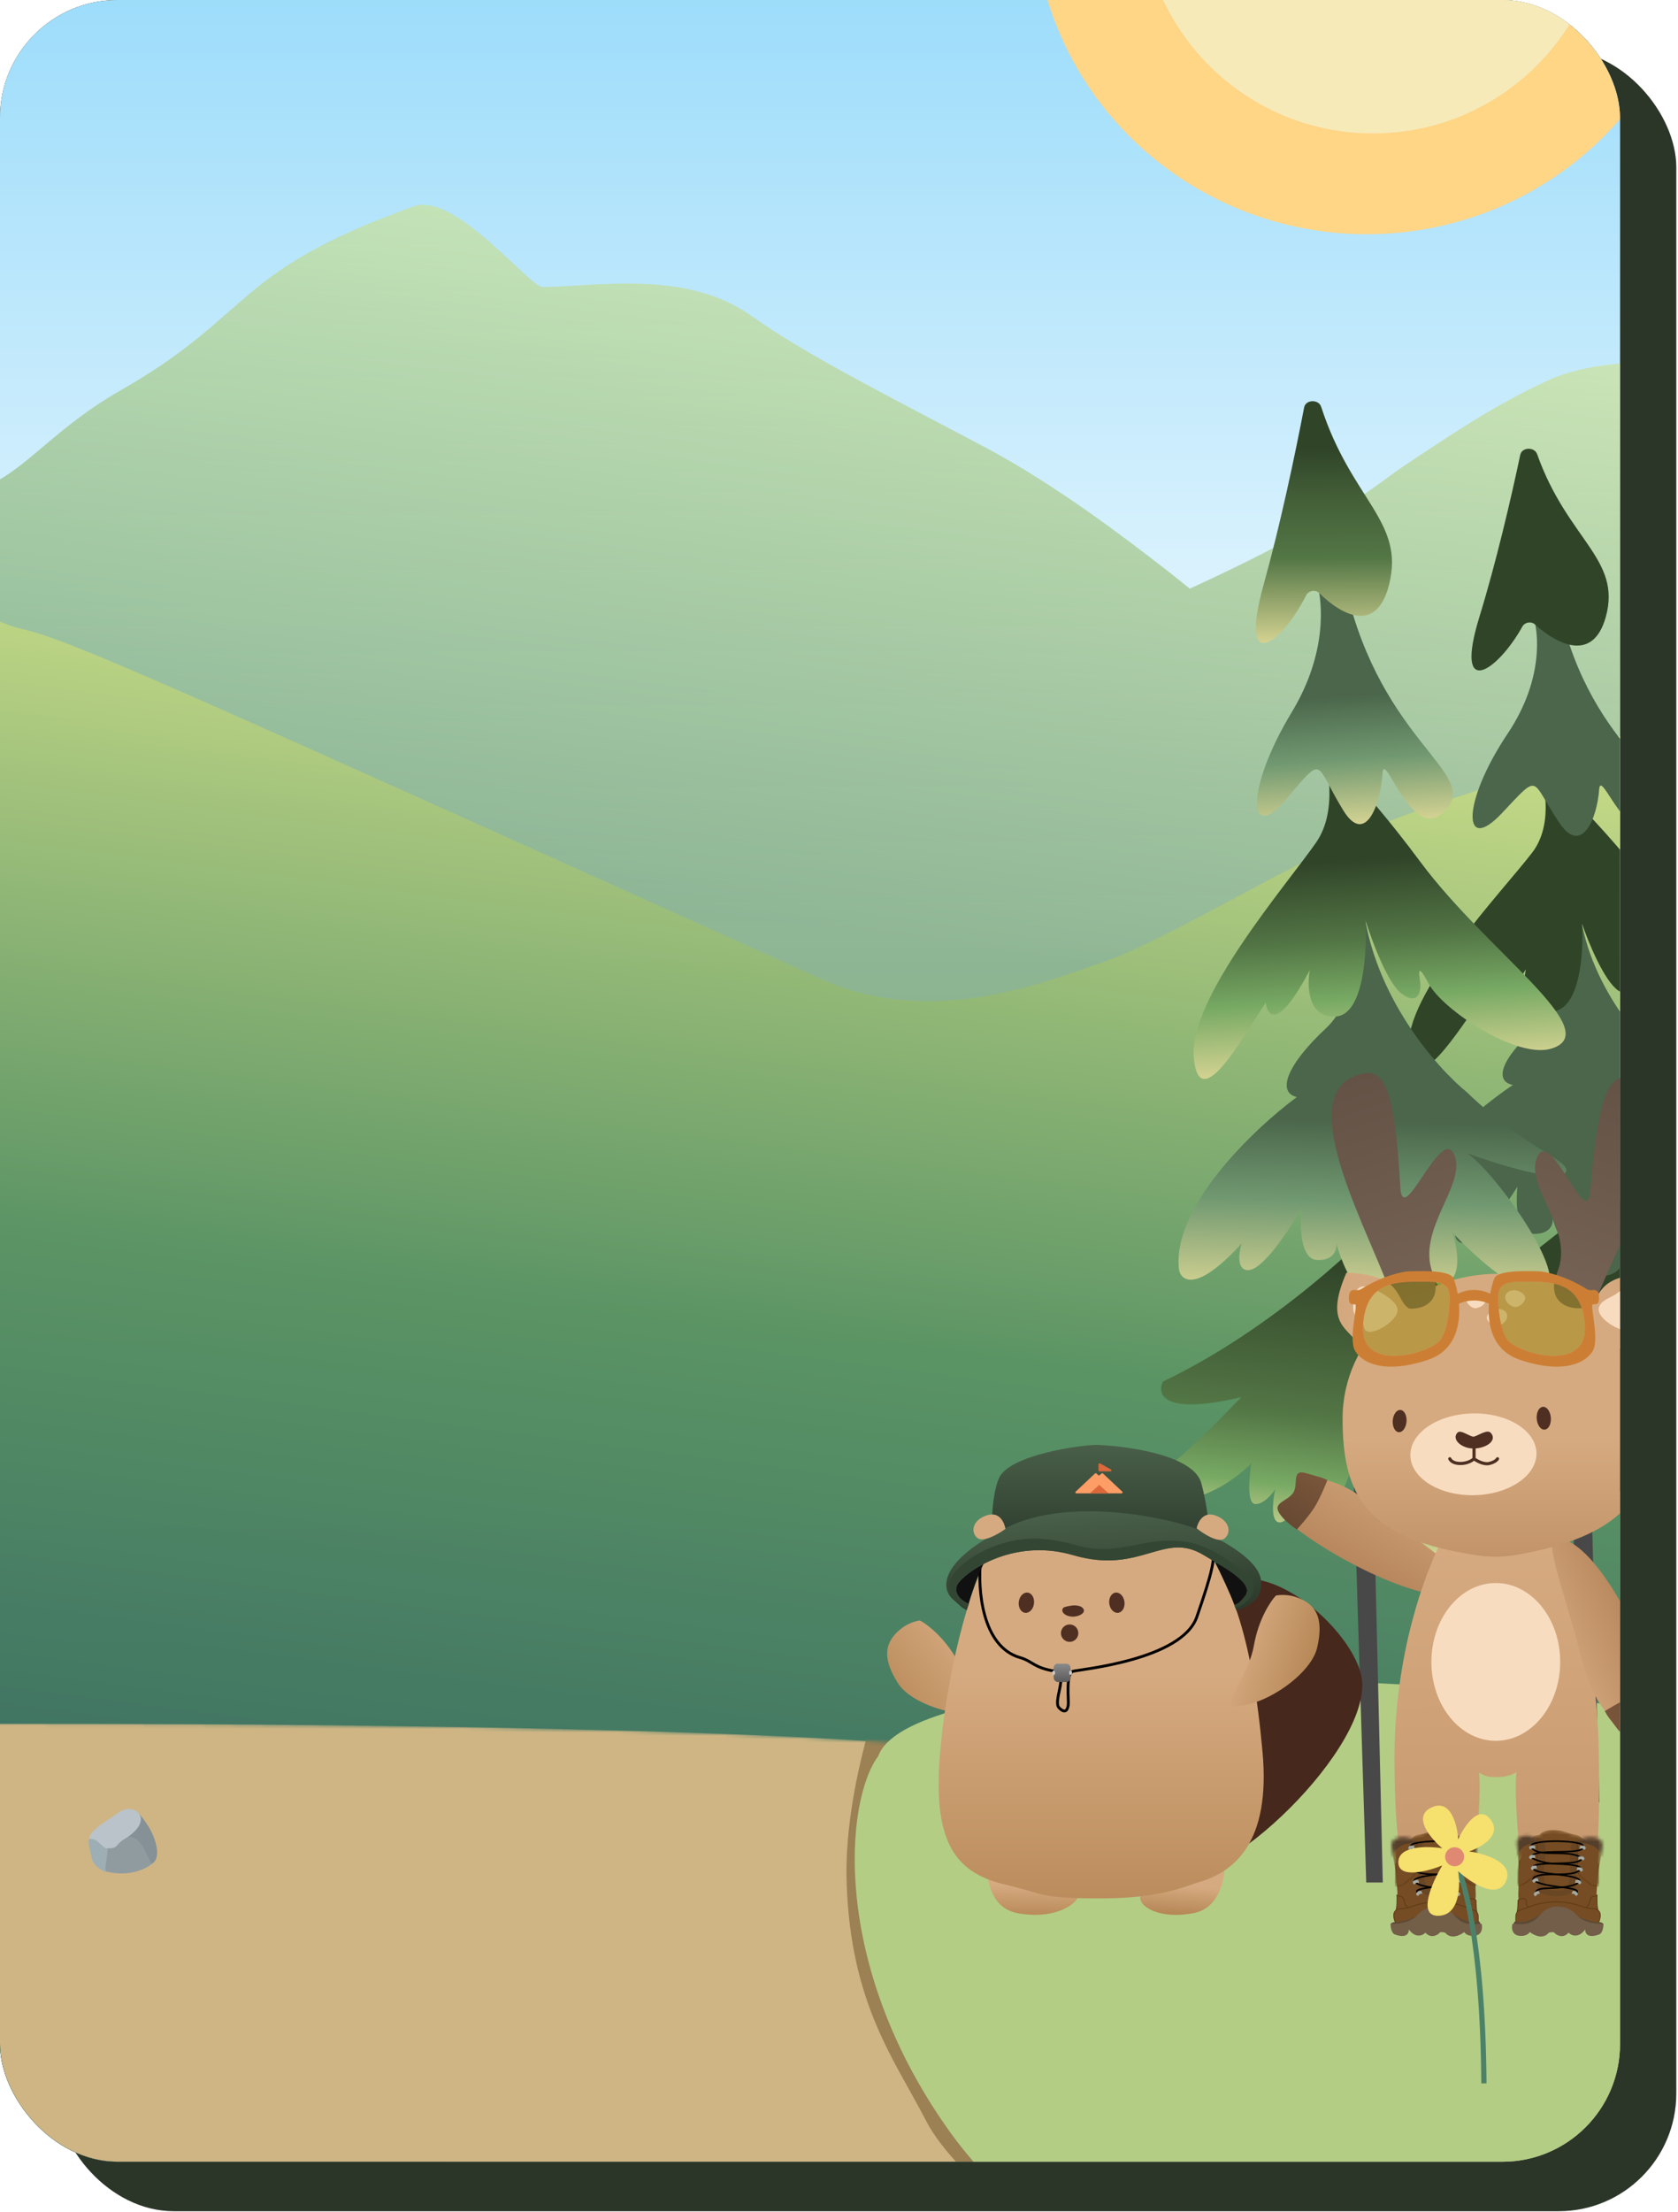 <svg width="492" height="648" viewBox="0 0 492 648" fill="none" xmlns="http://www.w3.org/2000/svg">
<rect opacity="0.9" x="16.5" y="14.5" width="475" height="633.333" rx="34.492" fill="#151F11"/>
<g clip-path="url(#clip0_4573_12641)">
<rect width="475" height="633.333" rx="34.49" fill="#263D47"/>
<rect width="475" height="633.333" rx="34.492" fill="#A6754F"/>
<rect x="-137" y="-28" width="2147" height="897" fill="url(#paint0_linear_4573_12641)"/>
<path opacity="0.58" d="M121.332 60.45C133.378 56.142 155.294 84.131 159.115 84.104C174.288 83.997 201.118 78.903 220.126 92.426C236.795 104.284 261.719 116.652 288.803 131.028C310.035 142.297 331.015 158.505 341.137 166.325L341.195 166.369C343.683 168.292 346.211 170.306 348.842 172.455C392.758 152.429 403.549 141.809 412.538 135.898C424.776 127.849 437.693 118.855 454.129 111.348C460.934 108.24 469.28 106.84 478.075 106.239C499.647 104.763 514.636 110.414 526.003 117.571C550.182 132.793 577.658 137.926 600.998 148.1C620.44 156.575 635.686 163.679 650.211 168.77C664.594 173.811 677.297 181.027 708.694 184.349C792.509 193.218 817.261 181.673 829.915 178.683C845.233 175.063 852.592 161.344 874.589 148.8C913.73 126.48 907.135 113.988 960.585 94.871C972.632 90.563 994.548 118.551 998.369 118.524C1013.54 118.417 1040.37 113.323 1059.38 126.846C1076.05 138.704 1100.97 151.072 1128.06 165.448C1149.29 176.717 1170.27 192.925 1180.39 200.745L1180.45 200.79C1191.99 209.705 1204.39 220.535 1223.91 238.161C1230.39 244.008 1235.94 248.084 1242.22 251.972C1266.14 266.781 1341.79 255.878 1390.24 256.784C1414.98 258.877 1435.07 260.08 1455.93 257.7C1460.38 256.506 1464.12 254.729 1471.76 256.489V531.222H-132.15V496.801H-971.404V265.168C-952.603 267.539 -922.303 274.721 -907.153 279.22C-893.024 283.415 -874.413 286.107 -856.728 287.615C-833.355 289.609 -808.894 280.756 -786.746 275.961C-770.081 272.353 -765.921 261.612 -739.499 241.005C-725.646 230.201 -707.968 222.714 -688.392 216.106C-683.636 214.5 -680.202 211.939 -651.434 200.94C-622.666 189.94 -568.988 170.383 -533.221 156.16C-452.379 124.012 -438.103 108.965 -426.716 101.477C-414.478 93.428 -401.561 84.435 -385.125 76.928C-378.32 73.82 -369.974 72.42 -361.179 71.819C-339.607 70.343 -324.618 75.994 -313.25 83.151C-289.072 98.372 -261.596 103.507 -238.256 113.68C-218.814 122.155 -203.568 129.259 -189.042 134.35C-174.66 139.391 -161.957 146.607 -130.56 149.929C-46.745 158.798 -21.993 147.253 -9.339 144.263C5.979 140.643 13.339 126.924 35.335 114.38C74.476 92.06 67.88 79.567 121.332 60.45Z" fill="url(#paint1_linear_4573_12641)"/>
<path opacity="0.95" d="M1367.17 513.106C1384.33 508.122 1418.63 500.163 1439.91 497.537L1193.08 671.279L-622.696 671.279L-622.696 366.9C-614.046 364.95 -609.806 366.92 -604.774 368.243C-581.156 370.879 -558.416 369.546 -530.409 367.229C-475.55 366.224 -389.911 378.303 -362.835 361.896C-355.726 357.589 -349.438 353.074 -342.107 346.596C-320.01 327.068 -305.965 315.069 -292.901 305.192C-281.467 296.547 -219.745 289.377 -233.589 266.036C-300.192 153.745 -271.976 140.042 -253.106 126.905C-231.586 111.923 -214.631 91.361 -197.454 91.479C-193.129 91.509 -154.9 86.706 -141.262 91.479C-80.75 112.659 -88.217 126.499 -43.907 151.228C-19.004 165.125 -10.672 180.325 6.67 184.335C20.994 187.648 49.015 200.438 241.167 286.977C273.75 301.651 308.19 287.064 324.472 281.479C340.917 275.839 380.767 251.865 402.778 242.476C429.201 231.205 460.306 225.517 487.678 208.652C500.547 200.723 517.516 194.463 541.938 196.098C551.894 196.764 561.343 198.315 569.046 201.758C587.653 210.075 639.24 217.97 653.095 226.887C665.985 235.184 691.818 247.019 760.748 298.739C795.502 324.816 1091.74 407.288 1124.31 419.474C1156.88 431.66 1114.13 441.401 1119.52 443.18C1141.68 450.502 1161.69 458.797 1177.37 470.767C1207.29 493.598 1212 505.498 1230.86 509.495C1255.94 514.807 1283.63 524.616 1310.09 522.407C1330.11 520.736 1351.18 517.754 1367.17 513.106Z" fill="url(#paint2_linear_4573_12641)"/>
<mask id="mask0_4573_12641" style="mask-type:alpha" maskUnits="userSpaceOnUse" x="-468" y="505" width="960" height="516">
<path d="M-317.735 513.647C-389.852 518.561 -449.207 526.413 -468 529.295V964.342L491.149 1020.67L477.467 536.913C444.913 531.56 399.386 529.295 292.525 513.647C233.471 505 44.364 505 -0.608 505H-0.692C-45.512 505 -190.823 505 -317.735 513.647Z" fill="#CFB584"/>
</mask>
<g mask="url(#mask0_4573_12641)">
<g filter="url(#filter0_n_4573_12641)">
<path d="M-317.735 513.647C-389.852 518.561 -449.207 526.413 -468 529.295V964.342L491.149 1020.67L477.467 536.913C444.913 531.56 399.386 529.295 292.525 513.647C233.471 505 44.364 505 -0.608 505H-0.692C-45.512 505 -190.823 505 -317.735 513.647Z" fill="#CFB584"/>
</g>
<path d="M248.244 551.638C247.3 523.331 259.331 490.778 264.757 478.039H292.592L399.217 556.12L465.975 744.836V779.041L491.452 818.907V1081.93L387.894 1064.24C478.949 1006.21 463.38 913.03 465.975 842.733C467.686 796.375 413.213 734.929 381.525 708.98C344.017 684.447 315.71 669.114 300.613 654.017C285.515 638.92 276.112 630.191 271.598 621.463C262.119 603.138 249.423 587.023 248.244 551.638Z" fill="#9B8154"/>
<path d="M-241.946 552.818C-262.894 543.571 -287.159 495.024 -296.674 471.906H-332.53L-341.258 1023.43L96.563 1098.44L47.025 1028.85C53.709 1035.46 116.001 1017.63 152.234 967.049C188.468 916.474 163.793 852.247 141.147 811.123C123.058 779.515 -22.328 656.683 -107.25 630.427C-217.885 596.223 -215.762 564.377 -241.946 552.818Z" fill="#9B8154"/>
</g>
<path d="M31.417 544.649C31.783 542.758 31.57 541.675 31.417 541.37C31.087 540.964 30.136 539.891 28.977 538.854C27.819 537.817 26.817 538.219 26.461 538.549C25.318 539.235 26.614 542.514 26.995 544.649C27.376 546.784 31.417 549.071 31.417 548.309C31.417 547.546 30.96 547.012 31.417 544.649Z" fill="#9DAEB4"/>
<path d="M31.494 541.904C31.494 539.159 34.797 537.939 36.373 538.168C37.669 536.872 41.634 539.159 43.388 540.455C44.791 541.492 44.837 544.598 44.684 546.021C39.042 550.139 32.79 548.69 31.494 548.385C30.197 548.08 31.494 545.335 31.494 541.904Z" fill="#909BA0"/>
<path d="M45.904 541.142C45.172 536.689 41.99 532.628 40.49 531.153C39.209 532.495 36.653 537.177 36.983 538.244C42.397 537.177 43.51 546.89 44.913 545.793C46.316 544.695 46.158 542.234 45.904 541.142Z" fill="#859197"/>
<path d="M40.643 531.23C39.179 529.4 36.627 530.01 35.534 530.543C35.636 530.499 34.802 531.091 30.655 533.822C26.507 536.553 25.969 538.279 26.325 538.844C28.384 538.234 30.045 541.523 31.341 541.523C34.989 541.523 33.247 540.76 36.754 538.625C40.262 536.491 42.473 533.517 40.643 531.23Z" fill="#BAC3C9"/>
<path d="M478.713 500.449C378.93 485.352 265.5 492 257.5 514.5C247.828 527.553 243.516 575.186 277.966 623.822C326.089 691.76 444.508 706.622 470.221 838.723C494.915 965.591 419.661 1059.99 393.791 1060.46L499 1082.87L478.713 500.449Z" fill="url(#paint3_linear_4573_12641)"/>
<path d="M451.564 165.867H459.448L468.962 528.017H464.069L451.564 165.867Z" fill="#484848"/>
<path d="M404.009 393.997C436.413 380.004 464.54 355.729 472.786 346.696C482.301 371.086 502.418 387.099 521.719 399.663C541.02 412.228 521.719 407.547 517.913 406.069C514.868 404.886 511.207 402.784 509.758 401.881C517.913 407.547 533.408 425.285 526.34 431.69C520.686 436.815 508.942 427.913 503.777 422.821C508.398 436.864 499.699 431.69 496.981 431.69C494.806 431.69 489.007 424.3 486.379 420.604C490.946 441.89 487.557 445.076 485.291 444.008C475.94 444.008 465.628 422.493 461.64 411.735C459.919 417.401 455.497 428.931 451.582 429.72C447.667 430.508 447.051 423.971 447.233 420.604C445.511 424.3 441.361 431.69 438.533 431.69C435.706 431.69 436.449 425.778 437.174 422.821C436.177 424.217 433.586 426.96 431.193 426.763C428.801 426.566 429.472 419.454 430.106 415.923C418.145 426.27 407.271 426.517 402.921 425.285C399.442 424.3 401.471 420.276 402.921 418.387C408.141 415.825 421.226 403.852 427.116 398.185C404.063 403.113 402.106 397.446 404.009 393.997Z" fill="#304428"/>
<path d="M452.27 299.395C461.622 291.511 463.688 271.145 463.144 266.382C465.971 290.624 484.801 309.988 493.863 316.64C511.533 332.161 526.213 335.363 522.679 338.32C519.852 340.685 502.29 335.692 493.863 332.9C502.018 337.827 524.582 366.158 516.698 369.607C510.391 372.367 495.947 360.41 489.513 354.087C490.873 357.7 492.504 365.419 488.154 367.39C483.805 369.361 478.368 362.627 476.193 359.014C477.371 363.859 477.77 373.599 469.94 373.796C462.111 373.993 456.892 362.709 455.261 357.043C455.442 358.603 454.554 361.675 449.552 361.478C444.55 361.28 444.387 352.198 444.93 347.681C441.396 353.348 433.513 364.188 429.163 364.188C425.684 364.188 426.445 359.425 427.26 357.043C414.212 370.051 409.499 367.226 408.774 364.188C406.382 347.435 430.975 326.33 443.571 317.872C437.59 316.64 440.581 309.249 452.27 299.395Z" fill="#4B664B"/>
<path d="M449.577 220.12C449.686 220.358 449.797 220.608 449.909 220.871C453.121 227.637 461.142 231.922 480.166 255.09C499.882 279.102 534.919 300.229 518.91 304.883C508.575 307.887 486.554 294.46 482.512 287.54C478.47 280.621 479.964 286.21 480.071 287.685C480.177 289.16 479.683 293.634 474.534 290.236C470.415 287.518 465.697 276.03 463.853 270.625C464.367 278.989 463.334 295.839 455.087 296.329C446.841 296.819 446.514 288.279 447.381 283.948C438.074 299.907 434.84 296.379 434.387 292.62C428.174 300.89 414.819 323.409 413.121 307.462C411.423 291.515 440.556 261.146 449.268 249.765C455.966 241.016 452.663 227.328 449.909 220.871C449.792 220.624 449.681 220.374 449.577 220.12Z" fill="#304428"/>
<path d="M442.057 214.93C452.938 198.658 450.856 184.912 449.734 181.176C448.982 167.535 449.594 148.536 458.06 181.673C468.641 223.095 497.539 231.076 487.616 241.06C477.692 251.044 469.381 224.42 468.881 231.31C468.257 239.906 463.715 250.642 457.292 241.195C448.577 228.373 451.916 225.982 440.364 238.243C428.812 250.504 428.455 235.27 442.057 214.93Z" fill="#4B664B"/>
<path d="M433.769 180.734C438.702 164.69 443.06 145.963 445.747 133.262C446.232 130.967 449.918 130.864 450.702 133.074C459.604 158.143 475.528 163.766 470.832 180.734C467.102 194.215 456.571 188.798 450.1 182.975C448.961 181.951 447.102 182.25 446.358 183.588C439.183 196.502 426.129 205.581 433.769 180.734Z" fill="#304428"/>
<path d="M388.18 154.942H396.003L405.446 551.522H400.59L388.18 154.942Z" fill="#484848"/>
<path d="M340.986 404.76C373.144 389.437 401.057 362.854 409.241 352.962C418.683 379.671 438.647 397.206 457.802 410.965C476.956 424.724 457.802 419.598 454.025 417.98C451.003 416.685 447.37 414.382 445.931 413.393C454.025 419.598 469.402 439.023 462.388 446.037C456.776 451.648 445.122 441.9 439.996 436.325C444.582 451.702 435.949 446.037 433.251 446.037C431.093 446.037 425.338 437.943 422.73 433.897C427.262 457.206 423.899 460.695 421.651 459.526C412.37 459.526 402.137 435.965 398.18 424.185C396.471 430.39 392.083 443.015 388.198 443.879C384.313 444.742 383.702 437.584 383.881 433.897C382.173 437.943 378.054 446.037 375.248 446.037C372.443 446.037 373.18 439.562 373.899 436.325C372.91 437.854 370.338 440.857 367.964 440.641C365.59 440.425 366.256 432.638 366.885 428.771C355.015 440.102 344.223 440.371 339.907 439.023C336.454 437.943 338.468 433.537 339.907 431.469C345.087 428.663 358.072 415.552 363.917 409.347C341.04 414.742 339.097 408.537 340.986 404.76Z" fill="url(#paint4_linear_4573_12641)"/>
<path d="M388.881 301.164C398.161 292.531 400.212 270.229 399.672 265.013C402.478 291.56 421.165 312.765 430.157 320.049C447.693 337.045 462.262 340.552 458.754 343.79C455.949 346.379 438.521 340.912 430.157 337.854C438.251 343.25 460.643 374.275 452.819 378.052C446.56 381.073 432.226 367.98 425.841 361.056C427.19 365.012 428.809 373.466 424.492 375.624C420.176 377.782 414.78 370.408 412.622 366.451C413.791 371.757 414.186 382.422 406.417 382.638C398.647 382.854 393.467 370.498 391.848 364.293C392.028 366.002 391.147 369.365 386.183 369.149C381.219 368.933 381.057 358.987 381.597 354.041C378.09 360.246 370.266 372.117 365.949 372.117C362.496 372.117 363.252 366.901 364.061 364.293C351.111 378.537 346.435 375.444 345.716 372.117C343.342 353.771 367.748 330.66 380.248 321.398C374.313 320.049 377.28 311.955 388.881 301.164Z" fill="url(#paint5_linear_4573_12641)"/>
<path d="M386.208 214.353C386.316 214.613 386.426 214.888 386.537 215.175C389.725 222.585 397.685 227.277 416.564 252.648C436.131 278.942 470.902 302.078 455.014 307.174C444.758 310.464 422.904 295.76 418.893 288.183C414.882 280.605 416.364 286.726 416.47 288.341C416.576 289.957 416.086 294.855 410.975 291.135C406.887 288.158 402.206 275.578 400.376 269.66C400.886 278.819 399.86 297.27 391.676 297.807C383.493 298.343 383.168 288.992 384.029 284.249C374.792 301.725 371.583 297.862 371.133 293.746C364.968 302.801 351.714 327.462 350.029 309.999C348.344 292.536 377.256 259.279 385.902 246.817C392.549 237.236 389.27 222.247 386.537 215.175C386.421 214.905 386.311 214.631 386.208 214.353Z" fill="url(#paint6_linear_4573_12641)"/>
<path d="M378.745 208.67C389.544 190.851 387.477 175.798 386.364 171.707C385.617 156.768 386.226 135.963 394.626 172.251C405.127 217.61 433.805 226.351 423.958 237.284C414.11 248.217 405.862 219.062 405.366 226.607C404.746 236.02 400.238 247.777 393.865 237.431C385.216 223.39 388.53 220.772 377.065 234.199C365.601 247.625 365.246 230.943 378.745 208.67Z" fill="url(#paint7_linear_4573_12641)"/>
<path d="M370.52 171.223C375.401 153.707 379.715 133.271 382.382 119.365C382.832 117.017 386.64 116.916 387.376 119.19C396.219 146.508 411.952 152.677 407.302 171.223C403.623 185.891 393.284 180.128 386.851 173.8C385.703 172.67 383.706 172.978 382.979 174.416C375.851 188.521 362.951 198.388 370.52 171.223Z" fill="url(#paint8_linear_4573_12641)"/>
<path d="M383.589 450.376C395.428 458.727 423.454 473.099 431.943 465.161C429.662 460.715 416.819 452.451 405.681 443.39C394.646 434.412 391.014 434.48 387.396 433.101C384.214 431.664 384.531 435.127 382.726 437.596C377.681 444.498 369.444 440.399 383.589 450.376Z" fill="url(#paint9_linear_4573_12641)"/>
<path d="M374.69 442.478C375.724 445.204 380.243 448.104 380.243 448.104C380.243 448.104 383.65 444.402 385.367 441.681C387.221 438.744 389.207 433.623 389.207 433.623C386.591 432.453 387.97 433.129 383.136 431.652C378.302 430.176 380.997 435.024 379.025 437.566C377.424 439.63 373.854 440.27 374.69 442.478Z" fill="url(#paint10_linear_4573_12641)"/>
<path d="M408.858 516.844C408.604 483.702 418.452 460.114 422.131 452.483L455.778 451.961C461.427 465.684 468.316 480.168 468.829 515.913C469.232 543.975 467.936 560.997 458.123 560.108C455.604 559.879 450.017 559.999 448.761 559.019C446.239 557.054 443.638 525.202 444.66 519.172C444.66 519.172 442.903 520.586 439.127 520.645C435.351 520.704 435.119 520.014 433.624 519.343C434.538 525.01 432.583 556.872 426.683 560.108C424.849 561.113 423.673 560.108 421.706 560.108C415.923 560.108 409.175 558.273 408.858 516.844Z" fill="url(#paint11_linear_4573_12641)"/>
<path d="M485.027 491.215C480.498 477.453 466.56 449.209 455.013 450.523C454.194 455.453 459.582 469.743 463.124 483.658C466.633 497.444 469.59 499.553 471.674 502.817C473.372 505.868 475.182 502.898 478.102 501.991C486.267 499.456 490.438 507.657 485.027 491.215Z" fill="url(#paint12_linear_4573_12641)"/>
<path d="M487.464 502.865C488.261 500.06 486.363 495.038 486.363 495.038C486.363 495.038 481.42 495.977 478.419 497.137C475.179 498.388 470.531 501.314 470.531 501.314C471.933 503.814 471.229 502.448 474.228 506.517C477.228 510.585 477.956 505.086 481.056 504.222C483.572 503.521 486.819 505.136 487.464 502.865Z" fill="url(#paint13_linear_4573_12641)"/>
<ellipse cx="438.574" cy="486.903" rx="18.882" ry="23.114" fill="#F8DCBF"/>
<path d="M485.178 415.622C485.178 437.814 475.619 450.257 444.434 455.566C440.825 456.18 437.108 456.229 433.484 455.713C400.269 450.982 393.655 437.885 393.655 415.622C393.655 392.183 414.143 373.182 439.416 373.182C464.69 373.182 485.178 392.183 485.178 415.622Z" fill="url(#paint14_linear_4573_12641)"/>
<path d="M435.691 380.595C435.627 381.722 434.851 382.778 433.036 383.226C431.402 383.629 429.732 381.502 429.796 380.375C429.86 379.247 431.653 378.299 433.13 378.389C434.608 378.48 435.755 379.467 435.691 380.595Z" fill="#F8DCBF"/>
<path d="M441.347 379.872C441.283 381 441.935 382.143 443.687 382.81C445.264 383.409 447.162 381.501 447.226 380.373C447.29 379.245 445.616 378.085 444.138 377.994C442.66 377.904 441.411 378.745 441.347 379.872Z" fill="#F8DCBF"/>
<path d="M441.903 385.373C441.967 386.501 441.316 387.644 439.563 388.311C437.986 388.91 436.021 387.235 435.958 386.107C435.894 384.98 437.634 383.586 439.112 383.495C440.59 383.405 441.84 384.246 441.903 385.373Z" fill="#F8DCBF"/>
<path d="M479.556 316.291C499.109 323.161 474.778 362.01 467.504 382.141C462.539 384.969 452.48 382.901 456.629 372.694C461.815 359.936 446.703 347.501 450.756 338.872C454.809 330.243 465.302 361.11 466.291 348.923C468.809 317.925 472.358 313.762 479.556 316.291Z" fill="url(#paint15_linear_4573_12641)"/>
<path d="M398.14 314.919C378.425 321.263 402.184 361.798 408.959 382.117C413.853 385.077 423.959 383.278 420.064 372.964C415.194 360.072 430.212 346.996 426.373 338.262C422.535 329.527 411.283 360.103 410.595 347.894C408.844 316.839 405.399 312.583 398.14 314.919Z" fill="url(#paint16_linear_4573_12641)"/>
<path d="M394.791 372.855C387.949 388.525 395.913 388.991 398.074 393.969C400.911 400.508 417.855 385.768 413.361 383.459C408.867 381.149 412.104 373.593 394.791 372.855Z" fill="url(#paint17_linear_4573_12641)"/>
<path d="M397.758 378.4C398.113 376.921 400.098 375.891 404.318 378.4C404.837 378.708 409.398 381.082 409.753 383.485C410.198 386.49 403.978 390.42 401.534 390.189C399.09 389.957 400.868 388.339 398.202 386.259C395.536 384.179 397.313 380.249 397.758 378.4Z" fill="#F8DCBF"/>
<path d="M484.276 373.218C490.496 389.167 482.52 389.293 480.166 394.175C477.073 400.587 460.723 385.138 465.304 383.022C469.885 380.906 466.949 373.218 484.276 373.218Z" fill="url(#paint18_linear_4573_12641)"/>
<path d="M480.66 377.864C480.314 376.375 477.066 376.416 473.849 379.107C472.748 380.028 469.106 380.896 468.761 383.315C468.329 386.34 474.613 389.961 476.989 389.728C479.364 389.496 477.636 387.867 480.228 385.774C482.819 383.68 481.091 379.725 480.66 377.864Z" fill="#F8DCBF"/>
<ellipse cx="18.487" cy="11.977" rx="18.487" ry="11.977" transform="matrix(1 -0.019 0.018 1 413.314 414.453)" fill="#F8DCBF"/>
<path d="M410.621 413.267C411.086 413.307 411.513 413.652 411.814 414.24C412.112 414.825 412.269 415.624 412.2 416.496C412.13 417.367 411.849 418.129 411.462 418.655C411.072 419.183 410.596 419.449 410.131 419.409C409.666 419.369 409.24 419.025 408.939 418.437C408.64 417.852 408.483 417.053 408.553 416.181C408.622 415.31 408.904 414.549 409.291 414.023C409.681 413.494 410.156 413.227 410.621 413.267Z" fill="#4F2F22" stroke="#4F2F22" stroke-width="0.39"/>
<path d="M452.393 412.349C451.914 412.39 451.475 412.745 451.166 413.35C450.859 413.951 450.698 414.771 450.77 415.666C450.841 416.561 451.129 417.342 451.527 417.883C451.927 418.426 452.416 418.701 452.896 418.66C453.375 418.618 453.815 418.263 454.123 417.659C454.431 417.057 454.591 416.237 454.52 415.342C454.448 414.448 454.16 413.666 453.762 413.126C453.362 412.582 452.872 412.307 452.393 412.349Z" fill="#4F2F22" stroke="#4F2F22" stroke-width="0.39"/>
<path d="M432.053 423.915C428.756 423.915 426.088 421.432 427.753 419.986C428.517 419.565 430.995 421.419 432.053 421.373C433.058 421.329 435.705 419.455 436.639 419.986C438.638 421.835 435.35 423.915 432.053 423.915Z" fill="#4F2F22" stroke="#4F2F22" stroke-width="0.925" stroke-linecap="round"/>
<path d="M432.196 423.684V427.382M432.196 427.382C433.01 427.999 435.039 429.139 436.639 428.769C438.238 428.399 438.934 427.691 439.082 427.382M432.196 427.382C431.678 427.845 430.33 428.769 428.197 428.769C426.065 428.769 425.31 427.845 425.087 427.382" stroke="#4F2F22" stroke-width="0.925" stroke-linecap="round"/>
<path opacity="0.44" d="M445.476 375.544C439.111 375.544 439.341 378.427 439.341 380.692C439.341 383.3 439.855 389.299 441.913 392.429C444.486 396.342 465.464 402.52 464.672 388.517C463.881 374.514 453.788 375.544 445.476 375.544Z" fill="#948301"/>
<path opacity="0.44" d="M418.868 375.544C425.232 375.544 425.003 378.427 425.003 380.692C425.003 383.3 424.488 389.299 422.43 392.429C419.857 396.342 398.88 402.52 399.671 388.517C400.463 374.514 410.556 375.544 418.868 375.544Z" fill="#948301"/>
<path d="M438.153 374.514C439.262 371.879 449.038 372.455 451.017 372.456C452.914 372.456 459.174 373.818 465.266 377.702C465.76 378.016 466.38 378.025 466.96 377.951C467.792 377.844 468.716 378.137 468.829 379.663C469.026 382.339 468.037 382.133 467.047 382.133C466.058 382.133 469.026 392.223 467.047 395.724C465.068 399.225 458.537 402.725 445.673 398.401C437.439 395.632 436.101 387.97 436.565 381.95C433.003 380.338 429.567 381.125 427.778 381.957C428.241 387.977 426.901 395.634 418.669 398.401C405.806 402.725 399.275 399.225 397.296 395.724C395.318 392.223 398.285 382.135 397.296 382.133C396.307 382.133 395.317 382.339 395.515 379.663C395.628 378.137 396.552 377.844 397.383 377.951C397.964 378.025 398.583 378.016 399.077 377.702C405.169 373.818 411.43 372.456 413.327 372.456C415.306 372.455 425.081 371.879 426.19 374.514C426.538 375.341 427.046 376.985 427.412 379.051C429.116 378.136 432.979 377.065 436.932 379.036C437.297 376.976 437.806 375.339 438.153 374.514ZM418.868 375.543C410.556 375.543 400.463 374.515 399.671 388.517C398.88 402.519 419.857 396.342 422.43 392.429C424.488 389.299 425.002 383.3 425.002 380.692C425.002 378.427 425.232 375.543 418.868 375.543ZM464.672 388.517C463.881 374.515 453.788 375.543 445.476 375.543C439.112 375.543 439.34 378.427 439.34 380.692C439.34 383.3 439.855 389.299 441.914 392.429C444.486 396.342 465.464 402.519 464.672 388.517Z" fill="#CC7F34"/>
<mask id="mask1_4573_12641" style="mask-type:alpha" maskUnits="userSpaceOnUse" x="410" y="536" width="21" height="23">
<path d="M416.103 537.505C414.986 537.617 414.216 538.218 413.971 538.505C412.241 538.993 411.676 540.787 411.609 541.624C412.764 545.961 412.05 547.08 412.155 548.38C412.26 549.679 411.536 550.669 410.696 552.718C410.024 554.357 411.102 556.912 411.127 558.044C421.618 558.459 426.078 558.072 428.556 557.212L430.309 554.024C429.27 553.604 429.318 549.224 429.259 548.497C429.186 547.587 429.207 542.87 429.185 540.122C429.169 537.923 427.435 537.547 426.571 537.633C425.227 535.935 422.623 536.065 420.828 536.245C419.032 536.425 417.499 537.365 416.103 537.505Z" fill="#BF5C5C"/>
</mask>
<g mask="url(#mask1_4573_12641)">
<path d="M416.103 537.505C414.986 537.617 414.216 538.218 413.971 538.505C412.241 538.993 411.676 540.787 411.609 541.624C412.764 545.961 412.05 547.08 412.155 548.38C412.26 549.679 411.536 550.669 410.696 552.718C410.024 554.357 411.102 556.912 411.127 558.044C421.618 558.459 426.078 558.072 428.556 557.212L430.309 554.024C429.27 553.604 429.318 549.224 429.259 548.497C429.186 547.587 429.207 542.87 429.185 540.122C429.169 537.923 427.435 537.547 426.571 537.633C425.227 535.935 422.623 536.065 420.828 536.245C419.032 536.425 417.499 537.365 416.103 537.505Z" fill="#754C23"/>
<path d="M415.584 539.229C414.139 539.108 413.815 539.493 413.834 539.701L413.003 557.831L421.436 559.426L429.714 556.797L428.198 539.977L427.169 538.499C424.28 538.76 424.467 540.316 425.07 547.013C425.673 553.71 423.659 553.734 421.436 553.935C419.214 554.135 417.352 553.36 417.485 547.382C417.619 541.404 417.39 539.38 415.584 539.229Z" fill="#694624"/>
</g>
<path d="M415.794 552.394C415.642 548.922 415.33 545.047 415.357 542.146C414.805 541.869 409.046 544.715 409.116 546.307C409.204 548.296 409.81 553.411 409.81 557.17C409.81 560.879 410.176 561.678 410.224 562.764C410.272 563.849 426.42 562.777 428.037 562.706C429.653 562.635 433.704 563.29 432.924 561.331C432.144 559.372 432.74 556.175 432.693 555.09C432.655 554.222 432.419 547.46 432.481 545.344C431.382 543.157 427.695 539.355 427.377 540.528C426.978 541.995 427.575 550.605 427.001 553.348C426.428 556.091 415.985 556.734 415.794 552.394Z" fill="#754C23"/>
<path d="M430.561 556.536C431.004 555.931 432.22 556.398 432.773 556.707C432.812 558.756 432.945 559.81 433.007 560.082L429.393 558.843C430.93 558.163 430.008 557.292 430.561 556.536Z" fill="#754C23" stroke="#5C3915" stroke-width="0.231"/>
<path d="M409.116 560.175C409.671 559.256 409.656 556.402 409.578 555.089C409.656 555.254 409.948 555.582 410.503 555.582C411.196 555.582 411.659 556.074 411.89 557.714C412.445 558.764 413.123 559.081 413.277 559.19L409.116 560.175Z" fill="#754C23" stroke="#5C3915" stroke-width="0.231"/>
<path d="M409.355 559.64C408.064 560.458 408.817 562.79 409.355 563.642H433.386C433.616 559.38 433.326 560.151 429.407 558.617C425.489 557.082 419.957 556.571 414.886 558.276C409.815 559.981 410.968 558.617 409.355 559.64Z" fill="#754C23" stroke="#5C3915" stroke-width="0.231"/>
<mask id="mask2_4573_12641" style="mask-type:alpha" maskUnits="userSpaceOnUse" x="427" y="537" width="7" height="16">
<path d="M427.21 547.434L427.157 539.571C427.521 538.727 428.915 537.23 431.58 537.995C434.911 538.952 431.586 542.653 432.731 548.213L432.759 552.376C432.616 552.506 431.902 552.539 430.193 551.624C429.077 550.457 427.222 549.283 427.21 547.434Z" fill="#D9D9D9"/>
</mask>
<g mask="url(#mask2_4573_12641)">
<path d="M427.21 547.434L427.157 539.571C427.521 538.727 428.915 537.23 431.58 537.995C434.911 538.952 431.586 542.653 432.731 548.213L432.759 552.376C432.616 552.506 431.933 552.599 430.27 551.427L430.259 551.419C428.895 550.458 427.222 549.278 427.21 547.434Z" fill="#754C23" stroke="#5C3915" stroke-width="0.462"/>
<path d="M433.273 544.285C432.077 540.272 428.709 539.889 427.175 540.198L425.891 539.338L428.211 536.211L434.181 537.758L433.273 544.285Z" fill="#553F2B"/>
</g>
<mask id="mask3_4573_12641" style="mask-type:alpha" maskUnits="userSpaceOnUse" x="408" y="538" width="8" height="15">
<path d="M415.401 547.691V540.073C414.995 539.226 412.935 537.685 410.007 538.423C406.346 539.347 408.726 542.15 409.239 547.691V547.889V552.539C409.613 552.594 411.026 552.572 411.634 552.044C412.854 550.89 415.401 549.538 415.401 547.691Z" fill="#D9D9D9"/>
</mask>
<g mask="url(#mask3_4573_12641)">
<path d="M415.401 547.691V540.073C414.995 539.226 412.935 537.685 410.007 538.423C406.346 539.347 408.726 542.15 409.239 547.691V547.889V552.539C409.613 552.594 411.026 552.572 411.634 552.044C412.854 550.89 415.401 549.538 415.401 547.691Z" fill="#754C23" stroke="#5C3915" stroke-width="0.462"/>
<path d="M407.976 544.425C409.148 540.357 413.103 539.802 414.934 540.033L416.399 539.108L413.469 536.104L406.511 537.953L407.976 544.425Z" fill="#553F2B"/>
</g>
<path d="M428.763 541.453C425.99 544.369 418.22 541.598 413.894 544.369" stroke="black" stroke-width="0.462"/>
<path d="M427.587 550.703C428.065 551.069 427.318 552.01 420.505 552.85C418.202 553.1 414.11 553.589 415.819 554.628" stroke="black" stroke-width="0.462"/>
<path d="M415.126 551.623C416.744 552.779 420.471 553.02 422.141 553.135C424.229 553.279 427.54 553.011 427.608 554.628" stroke="black" stroke-width="0.462"/>
<path d="M428.071 547.462C428.386 547.771 427.692 548.496 421.743 549.131C415.795 549.765 414.497 550.525 414.675 551.16" stroke="black" stroke-width="0.462"/>
<path d="M414.664 547.925C416.513 549.543 421.593 548.987 424.934 549.218C428.275 549.448 428.533 550.455 428.244 550.93" stroke="black" stroke-width="0.462"/>
<path d="M413.739 541.457C415.126 543.533 428.301 541.457 428.763 543.995" stroke="black" stroke-width="0.462"/>
<path d="M413.739 540.991C412.583 539.142 429.226 538.679 428.994 540.991" stroke="black" stroke-width="0.462"/>
<path d="M414.201 544.689C415.357 546.769 426.199 545.191 428.301 546.769" stroke="black" stroke-width="0.462"/>
<path d="M414.432 547.231C415.106 546.74 415.768 546.269 421.367 546.076C425.621 545.929 428.394 544.628 428.763 544.227" stroke="black" stroke-width="0.462"/>
<path d="M428.59 551.181C428.53 550.259 427.448 550.253 426.915 550.365L426.745 551.303C427.274 550.898 427.909 551.381 428.159 551.673L428.59 551.181Z" fill="#A4A9A3"/>
<path d="M428.126 555.244C428.317 554.34 427.278 554.041 426.734 554.005L426.317 554.861C426.936 554.614 427.415 555.251 427.578 555.601L428.126 555.244Z" fill="#A4A9A3"/>
<path d="M414.225 551.645C414.272 550.721 415.353 550.699 415.887 550.803L416.071 551.738C415.536 551.341 414.909 551.834 414.663 552.13L414.225 551.645Z" fill="#A4A9A3"/>
<path d="M415.248 555.113C415.129 554.196 416.188 553.98 416.733 553.987L417.082 554.874C416.484 554.579 415.956 555.176 415.767 555.512L415.248 555.113Z" fill="#A4A9A3"/>
<path d="M408.735 563.142C410.745 563.303 414.065 562.069 415.588 561.331C413.075 564.148 408.278 564.35 407.821 563.947C407.455 563.625 408.278 563.209 408.735 563.142Z" fill="#5C4A36"/>
<path d="M433.617 562.876C430.844 563.679 427.531 561.872 426.221 560.869C428.07 564.723 432.23 564.348 434.08 563.679C434.08 563.358 433.771 563.01 433.617 562.876Z" fill="#5C4A36"/>
<path d="M415.623 561.011C413.581 563.399 409.356 563.747 407.731 563.622C407.709 564.555 407.957 566.496 409.124 566.794C412.466 567.988 413.147 566.297 413.07 565.302C415.113 567.988 417.171 567.043 417.945 566.234C419.802 568.287 421.891 566.608 422.123 566.234C422.309 565.936 423.284 566.11 423.748 566.234C425.419 568.324 428.159 566.981 429.319 566.048C429.876 566.943 431.099 567.167 431.641 567.167C434.612 567.316 434.736 564.866 434.426 563.622C432.337 563.622 429.087 564.555 426.302 561.011C423.516 557.466 418.177 558.025 415.623 561.011Z" fill="#735E48"/>
<path d="M412.891 541.462C413.045 540.551 414.122 540.654 414.641 540.82L414.715 541.77C414.229 541.313 413.55 541.73 413.27 541.995L412.891 541.462Z" fill="#A4A9A3"/>
<path d="M429.547 541.315C429.314 540.42 428.251 540.617 427.749 540.828L427.758 541.781C428.202 541.283 428.915 541.638 429.217 541.878L429.547 541.315Z" fill="#A4A9A3"/>
<path d="M429.557 544.242C429.446 543.324 428.366 543.378 427.84 543.519L427.722 544.465C428.228 544.031 428.888 544.479 429.154 544.757L429.557 544.242Z" fill="#A4A9A3"/>
<path d="M429.023 547.485C428.994 546.56 427.914 546.517 427.377 546.611L427.175 547.543C427.718 547.156 428.335 547.66 428.576 547.961L429.023 547.485Z" fill="#A4A9A3"/>
<path d="M413.269 544.532C413.474 543.63 414.543 543.793 415.051 543.988L415.073 544.94C414.613 544.457 413.911 544.835 413.618 545.085L413.269 544.532Z" fill="#A4A9A3"/>
<path d="M413.754 547.947C413.785 547.023 414.866 546.982 415.402 547.077L415.603 548.009C415.061 547.621 414.442 548.124 414.201 548.424L413.754 547.947Z" fill="#A4A9A3"/>
<mask id="mask4_4573_12641" style="mask-type:alpha" maskUnits="userSpaceOnUse" x="447" y="536" width="21" height="23">
<path d="M461.764 537.505C462.881 537.617 463.651 538.218 463.896 538.505C465.626 538.993 466.191 540.787 466.258 541.624C465.103 545.961 465.817 547.08 465.712 548.38C465.606 549.679 466.331 550.669 467.171 552.718C467.843 554.357 466.765 556.912 466.74 558.044C456.249 558.459 451.789 558.072 449.311 557.212L447.557 554.024C448.597 553.604 448.549 549.224 448.608 548.497C448.681 547.587 448.66 542.87 448.682 540.122C448.698 537.923 450.432 537.547 451.296 537.633C452.64 535.935 455.244 536.065 457.039 536.245C458.835 536.425 460.368 537.365 461.764 537.505Z" fill="#BF5C5C"/>
</mask>
<g mask="url(#mask4_4573_12641)">
<path d="M461.764 537.505C462.881 537.617 463.651 538.218 463.896 538.505C465.626 538.993 466.191 540.787 466.258 541.624C465.103 545.961 465.817 547.08 465.712 548.38C465.606 549.679 466.331 550.669 467.171 552.718C467.843 554.357 466.765 556.912 466.74 558.044C456.249 558.459 451.789 558.072 449.311 557.212L447.557 554.024C448.597 553.604 448.549 549.224 448.608 548.497C448.681 547.587 448.66 542.87 448.682 540.122C448.698 537.923 450.432 537.547 451.296 537.633C452.64 535.935 455.244 536.065 457.039 536.245C458.835 536.425 460.368 537.365 461.764 537.505Z" fill="#754C23"/>
<path d="M462.283 539.229C463.728 539.108 464.052 539.493 464.033 539.701L464.864 557.831L456.43 559.426L448.153 556.797L449.668 539.977L450.698 538.499C453.587 538.76 453.4 540.316 452.797 547.013C452.194 553.71 454.208 553.734 456.43 553.935C458.653 554.135 460.515 553.36 460.382 547.382C460.248 541.404 460.477 539.38 462.283 539.229Z" fill="#694624"/>
</g>
<path d="M462.072 552.394C462.225 548.922 462.536 545.047 462.51 542.146C463.062 541.869 468.82 544.715 468.75 546.307C468.663 548.296 468.057 553.411 468.057 557.17C468.057 560.879 467.69 561.678 467.643 562.764C467.595 563.849 451.446 562.777 449.83 562.706C448.214 562.635 444.163 563.29 444.943 561.331C445.723 559.372 445.126 556.175 445.174 555.09C445.212 554.222 445.447 547.46 445.386 545.344C446.485 543.157 450.172 539.355 450.49 540.528C450.888 541.995 450.292 550.605 450.865 553.348C451.439 556.091 461.882 556.734 462.072 552.394Z" fill="#754C23"/>
<path d="M447.306 556.536C446.863 555.931 445.646 556.398 445.093 556.707C445.054 558.756 444.922 559.81 444.86 560.082L448.474 558.843C446.937 558.163 447.859 557.292 447.306 556.536Z" fill="#754C23" stroke="#5C3915" stroke-width="0.231"/>
<path d="M468.75 560.175C468.196 559.256 468.211 556.402 468.288 555.089C468.211 555.254 467.918 555.582 467.364 555.582C466.67 555.582 466.208 556.074 465.977 557.714C465.422 558.764 464.744 559.081 464.59 559.19L468.75 560.175Z" fill="#754C23" stroke="#5C3915" stroke-width="0.231"/>
<path d="M468.512 559.64C469.803 560.458 469.05 562.79 468.512 563.642H444.481C444.25 559.38 444.541 560.151 448.459 558.617C452.378 557.082 457.909 556.571 462.98 558.276C468.051 559.981 466.899 558.617 468.512 559.64Z" fill="#754C23" stroke="#5C3915" stroke-width="0.231"/>
<mask id="mask5_4573_12641" style="mask-type:alpha" maskUnits="userSpaceOnUse" x="444" y="537" width="7" height="16">
<path d="M450.657 547.434L450.709 539.571C450.345 538.727 448.951 537.23 446.287 537.995C442.955 538.952 446.281 542.653 445.135 548.213L445.108 552.376C445.251 552.506 445.965 552.539 447.673 551.624C448.789 550.457 450.644 549.283 450.657 547.434Z" fill="#D9D9D9"/>
</mask>
<g mask="url(#mask5_4573_12641)">
<path d="M450.657 547.434L450.709 539.571C450.345 538.727 448.951 537.23 446.287 537.995C442.955 538.952 446.281 542.653 445.135 548.213L445.108 552.376C445.251 552.506 445.934 552.599 447.596 551.427L447.608 551.419C448.971 550.458 450.644 549.278 450.657 547.434Z" fill="#754C23" stroke="#5C3915" stroke-width="0.462"/>
<path d="M444.593 544.285C445.79 540.272 449.158 539.889 450.692 540.198L451.976 539.338L449.656 536.211L443.686 537.758L444.593 544.285Z" fill="#553F2B"/>
</g>
<mask id="mask6_4573_12641" style="mask-type:alpha" maskUnits="userSpaceOnUse" x="462" y="538" width="8" height="15">
<path d="M462.465 547.691V540.073C462.872 539.226 464.931 537.685 467.86 538.423C471.521 539.347 469.141 542.15 468.627 547.691V547.889V552.539C468.254 552.594 466.841 552.572 466.233 552.044C465.012 550.89 462.465 549.538 462.465 547.691Z" fill="#D9D9D9"/>
</mask>
<g mask="url(#mask6_4573_12641)">
<path d="M462.465 547.691V540.073C462.872 539.226 464.931 537.685 467.86 538.423C471.521 539.347 469.141 542.15 468.627 547.691V547.889V552.539C468.254 552.594 466.841 552.572 466.233 552.044C465.012 550.89 462.465 549.538 462.465 547.691Z" fill="#754C23" stroke="#5C3915" stroke-width="0.462"/>
<path d="M469.891 544.425C468.719 540.357 464.764 539.802 462.933 540.033L461.468 539.108L464.398 536.104L471.356 537.953L469.891 544.425Z" fill="#553F2B"/>
</g>
<path d="M449.103 541.453C451.877 544.369 459.647 541.598 463.973 544.369" stroke="black" stroke-width="0.462"/>
<path d="M450.279 550.703C449.801 551.069 450.548 552.01 457.361 552.85C459.664 553.1 463.756 553.589 462.047 554.628" stroke="black" stroke-width="0.462"/>
<path d="M462.74 551.623C461.122 552.779 457.396 553.02 455.725 553.135C453.637 553.279 450.326 553.011 450.259 554.628" stroke="black" stroke-width="0.462"/>
<path d="M449.795 547.462C449.48 547.771 450.175 548.496 456.123 549.131C462.072 549.765 463.369 550.525 463.191 551.16" stroke="black" stroke-width="0.462"/>
<path d="M463.203 547.925C461.354 549.543 456.274 548.987 452.933 549.218C449.592 549.448 449.334 550.455 449.622 550.93" stroke="black" stroke-width="0.462"/>
<path d="M464.127 541.457C462.74 543.533 449.565 541.457 449.103 543.995" stroke="black" stroke-width="0.462"/>
<path d="M464.127 540.991C465.283 539.141 448.641 538.679 448.872 540.991" stroke="black" stroke-width="0.462"/>
<path d="M463.665 544.689C462.509 546.769 451.667 545.191 449.565 546.769" stroke="black" stroke-width="0.462"/>
<path d="M463.434 547.231C462.76 546.74 462.098 546.269 456.499 546.076C452.245 545.929 449.472 544.628 449.103 544.227" stroke="black" stroke-width="0.462"/>
<path d="M449.276 551.181C449.337 550.259 450.418 550.253 450.951 550.365L451.121 551.303C450.592 550.898 449.958 551.381 449.707 551.673L449.276 551.181Z" fill="#A4A9A3"/>
<path d="M449.741 555.244C449.549 554.34 450.589 554.041 451.132 554.005L451.55 554.861C450.931 554.614 450.451 555.251 450.289 555.601L449.741 555.244Z" fill="#A4A9A3"/>
<path d="M463.642 551.645C463.595 550.721 462.514 550.699 461.979 550.803L461.795 551.738C462.33 551.341 462.957 551.834 463.203 552.13L463.642 551.645Z" fill="#A4A9A3"/>
<path d="M462.618 555.113C462.738 554.196 461.678 553.98 461.133 553.987L460.784 554.874C461.382 554.579 461.911 555.176 462.1 555.512L462.618 555.113Z" fill="#A4A9A3"/>
<path d="M469.132 563.142C467.122 563.303 463.801 562.069 462.278 561.331C464.792 564.148 469.589 564.35 470.046 563.947C470.412 563.625 469.589 563.209 469.132 563.142Z" fill="#5C4A36"/>
<path d="M444.249 562.876C447.023 563.679 450.336 561.872 451.646 560.869C449.797 564.723 445.636 564.348 443.787 563.679C443.787 563.358 444.095 563.01 444.249 562.876Z" fill="#5C4A36"/>
<path d="M462.243 561.011C464.286 563.399 468.511 563.747 470.136 563.622C470.158 564.555 469.91 566.496 468.743 566.794C465.4 567.988 464.719 566.297 464.797 565.302C462.754 567.988 460.696 567.043 459.922 566.234C458.065 568.287 455.976 566.608 455.744 566.234C455.558 565.936 454.583 566.11 454.119 566.234C452.447 568.324 449.708 566.981 448.547 566.048C447.99 566.943 446.768 567.167 446.226 567.167C443.255 567.316 443.131 564.866 443.44 563.622C445.53 563.622 448.78 564.555 451.565 561.011C454.351 557.466 459.69 558.025 462.243 561.011Z" fill="#735E4A"/>
<path d="M464.975 541.462C464.821 540.551 463.745 540.654 463.226 540.82L463.152 541.77C463.637 541.313 464.317 541.73 464.596 541.995L464.975 541.462Z" fill="#A4A9A3"/>
<path d="M448.319 541.315C448.552 540.42 449.615 540.617 450.118 540.828L450.108 541.781C449.665 541.283 448.951 541.638 448.65 541.878L448.319 541.315Z" fill="#A4A9A3"/>
<path d="M448.309 544.242C448.42 543.324 449.5 543.378 450.026 543.519L450.144 544.465C449.638 544.031 448.979 544.479 448.712 544.757L448.309 544.242Z" fill="#A4A9A3"/>
<path d="M448.843 547.485C448.872 546.561 449.953 546.517 450.489 546.611L450.691 547.543C450.148 547.156 449.531 547.66 449.291 547.961L448.843 547.485Z" fill="#A4A9A3"/>
<path d="M464.597 544.532C464.393 543.63 463.324 543.793 462.815 543.988L462.794 544.94C463.253 544.457 463.955 544.835 464.249 545.085L464.597 544.532Z" fill="#A4A9A3"/>
<path d="M464.112 547.947C464.081 547.023 463 546.982 462.464 547.077L462.264 548.009C462.806 547.621 463.424 548.124 463.665 548.424L464.112 547.947Z" fill="#A4A9A3"/>
<path d="M350.262 560.43C358.077 558.806 359.315 549.037 359.051 545.897C351.015 546.928 334.979 552.742 334.371 555.425C333.612 558.778 340.492 562.46 350.262 560.43Z" fill="url(#paint19_linear_4573_12641)"/>
<path d="M298.693 560.58C290.623 559.203 289.566 551.223 289.36 547.334C297.671 546.951 315.471 550.013 316.493 553.164C317.77 557.104 310.22 562.548 298.693 560.58Z" fill="url(#paint20_linear_4573_12641)"/>
<path d="M344.079 548.343C357.335 554.937 403.592 511.148 399.117 490.867C395.698 475.37 365.209 450.053 353.108 469.634C337.981 494.11 327.508 540.101 344.079 548.343Z" fill="#46281C"/>
<path d="M263.353 493.236C267.968 500.402 285.678 504.729 292.929 500.7C292.424 497.982 284.514 493.239 280.657 486.403C276.8 479.568 271.744 475.792 269.698 474.758C268.538 474.869 266.166 475.671 264.453 476.979C259.665 480.636 258.212 485.255 263.353 493.236Z" fill="url(#paint21_linear_4573_12641)"/>
<path d="M275.599 513.974C277.903 486.474 285.89 460.063 291.612 452.295C291.612 452.295 301.589 440.63 315.53 439.364C340.889 437.061 348.103 447.165 348.103 447.165C360.903 460.539 367.105 479.413 370.187 513.348C372.606 539.989 361.722 548.408 351.689 551.379C347.735 552.55 340.657 556.064 323.959 556.175C304.607 556.303 306.535 554.9 295.181 552.26C281.125 548.991 273.317 541.204 275.599 513.974Z" fill="url(#paint22_linear_4573_12641)"/>
<path d="M386.184 482.792C384.216 491.084 368.993 501.05 360.84 499.659C360.416 496.928 366.284 489.827 367.648 482.098C369.013 474.369 372.517 469.127 374.099 467.472C375.227 467.191 377.724 467.16 379.768 467.824C385.481 469.682 388.376 473.555 386.184 482.792Z" fill="url(#paint23_linear_4573_12641)"/>
<path d="M314.589 473.642C312.519 473.651 310.75 472.275 311.775 471.035C312.248 470.673 314.082 470.385 314.746 470.342C315.376 470.302 316.602 470.42 317.196 470.871C318.962 472.214 316.659 473.633 314.589 473.642Z" fill="#4F2F22"/>
<circle cx="313.624" cy="478.475" r="2.551" fill="#4F2F22"/>
<ellipse cx="300.943" cy="469.556" rx="2.244" ry="2.987" transform="rotate(7.66 300.943 469.556)" fill="#4F2F22"/>
<ellipse cx="2.244" cy="2.987" rx="2.244" ry="2.987" transform="matrix(-0.991 0.133 0.133 0.991 329.298 466.297)" fill="#4F2F22"/>
<path d="M287.494 457.364C286.664 465.452 287.826 482.431 299.111 485.641C302.784 486.686 303.103 488.677 309.479 489.634C313.382 490.219 308.649 498.422 310.516 500.333C312.383 502.244 313.006 500.906 313.213 499.569C313.421 498.231 312.383 490.207 314.665 489.634C316.947 489.06 346.569 486.302 350.926 473.692C355.282 461.082 356.703 455.82 355.251 453.145" stroke="black" stroke-width="0.828"/>
<rect x="308.937" y="487.402" width="4.967" height="5.381" rx="1.242" fill="url(#paint24_linear_4573_12641)"/>
<rect x="308.523" y="489.471" width="0.828" height="1.242" rx="0.414" fill="#C9C9C9"/>
<rect x="313.49" y="489.471" width="0.828" height="1.242" rx="0.414" fill="#C9C9C9"/>
<path d="M292.848 433.195C290.516 438.85 290.625 449.264 290.972 453.764C294.618 452.067 305.776 447.532 321.328 447.698C336.235 447.858 350.165 450.925 354.876 453.026C354.83 449.949 354.237 441.944 352.233 434.539C349.729 425.283 325.847 423.371 321.588 423.326C317.329 423.281 295.763 426.127 292.848 433.195Z" fill="url(#paint25_linear_4573_12641)"/>
<path d="M283.931 470.116C285.463 464.725 287.548 459.797 288.399 458.112C286.414 459.095 282.059 461.903 280.527 464.43C278.995 466.957 282.158 469.274 283.931 470.116Z" fill="#121111"/>
<path d="M361.873 470.116C361.045 467.633 357.734 460.596 356.285 457.698C363.57 461.01 365.53 464.597 365.599 465.977C365.268 468.792 362.977 469.909 361.873 470.116Z" fill="#121111"/>
<path d="M281.67 462.943C279.46 465.119 279.936 467.958 284.053 469.909L283.432 471.772C281.494 470.603 282.692 471.425 279.5 468.668C275.508 465.221 275.803 457.12 295.049 447.577C314.295 438.033 343.56 445.237 349.869 447.577C356.177 449.916 368.902 456.351 369.738 462.943C370.359 467.84 367.179 470.349 362.494 471.772L361.873 470.116C361.873 469.978 362.37 471.068 365.185 467.426C367.999 463.783 357.734 458.55 352.973 455.629C341.176 448.39 334.553 461.424 314.684 455.629C298.789 450.993 286.052 458.573 281.67 462.943Z" fill="url(#paint26_linear_4573_12641)"/>
<path d="M279.086 461.837C282.398 456.456 293.987 449.834 305.784 450.868C317.581 451.903 317.789 455.835 333.519 452.524C349.248 449.212 355.664 453.351 366.22 461.837C367.248 462.663 369.908 467.973 362.237 471.087L361.873 470.116C361.873 469.978 362.37 471.068 365.185 467.426C367.999 463.783 357.734 458.549 352.974 455.628C341.176 448.389 334.553 461.423 314.685 455.628C298.789 450.992 286.052 458.573 281.67 462.943C279.46 465.118 279.936 467.958 284.053 469.909L283.669 471.059C280.955 469.676 276.494 466.048 279.086 461.837Z" fill="#334633"/>
<path d="M329.061 437.017C329.26 437.204 329.119 437.524 328.837 437.524H315.623C315.341 437.524 315.2 437.204 315.4 437.017L321.058 431.701C321.182 431.584 321.383 431.585 321.506 431.702L322.001 432.174C322.124 432.291 322.325 432.292 322.449 432.175L322.954 431.7C323.078 431.584 323.278 431.584 323.401 431.7L329.061 437.017Z" fill="#FF9D66"/>
<path d="M319.545 437.524L322.293 435.028L325.056 437.524H319.545Z" fill="#DB693B"/>
<path d="M325.745 430.524C326.028 430.681 325.909 431.087 325.58 431.087H322.412C322.234 431.087 322.089 430.952 322.089 430.785V429.026C322.089 428.791 322.362 428.646 322.578 428.766L325.745 430.524Z" fill="#DB693B"/>
<path d="M289.554 443.889C293.109 442.84 294.532 446.149 294.799 447.935C292.791 449.394 288.342 451.972 286.613 450.615C284.452 448.919 285.11 445.201 289.554 443.889Z" fill="#D6AA80"/>
<path d="M356.284 443.967C352.782 442.753 351.206 445.993 350.856 447.765C352.795 449.315 357.119 452.097 358.909 450.822C361.147 449.228 360.662 445.484 356.284 443.967Z" fill="#D6AA80"/>
<g filter="url(#filter1_f_4573_12641)">
<ellipse cx="400.715" cy="-27.686" rx="97.715" ry="96.314" fill="#FFD586"/>
</g>
<circle cx="402.563" cy="-28.857" r="67.945" fill="#F6EAB9"/>
<path d="M426.134 544.306C428.996 548.91 434.795 568.571 435.094 610.382" stroke="#4C8169" stroke-width="1.524"/>
<path d="M437.065 533.098C433.631 528.469 429.288 535.027 427.546 538.884C427.297 534.653 425.38 526.864 419.706 529.551C414.032 532.239 419.457 538.635 422.879 541.497C418.586 540.813 410 540.676 410 545.604C410 550.532 418.586 548.279 422.879 546.537C419.893 551.515 415.488 561.432 421.759 561.283C428.031 561.134 428.23 552.51 427.546 548.217C431.154 551.515 439.006 556.728 441.545 551.203C444.083 545.678 435.385 543.053 430.719 542.431C434.265 541.249 440.5 537.727 437.065 533.098Z" fill="#F6E06E"/>
<circle cx="2.794" cy="2.794" r="2.794" transform="matrix(-1 0 0 1 429.302 541.19)" fill="#DF8973"/>
</g>
<defs>
<filter id="filter0_n_4573_12641" x="-468" y="505" width="959.149" height="515.667" filterUnits="userSpaceOnUse" color-interpolation-filters="sRGB">
<feFlood flood-opacity="0" result="BackgroundImageFix"/>
<feBlend mode="normal" in="SourceGraphic" in2="BackgroundImageFix" result="shape"/>
<feTurbulence type="fractalNoise" baseFrequency="1.413 1.413" stitchTiles="stitch" numOctaves="3" result="noise" seed="1014" />
<feColorMatrix in="noise" type="luminanceToAlpha" result="alphaNoise" />
<feComponentTransfer in="alphaNoise" result="coloredNoise1">
<feFuncA type="discrete" tableValues="1 1 1 1 1 1 1 1 1 1 1 1 1 1 1 1 1 1 1 1 1 1 1 1 1 1 1 1 1 1 1 1 1 1 1 1 1 1 1 1 1 1 1 1 1 1 1 1 1 1 1 0 0 0 0 0 0 0 0 0 0 0 0 0 0 0 0 0 0 0 0 0 0 0 0 0 0 0 0 0 0 0 0 0 0 0 0 0 0 0 0 0 0 0 0 0 0 0 0 0 "/>
</feComponentTransfer>
<feComposite operator="in" in2="shape" in="coloredNoise1" result="noise1Clipped" />
<feFlood flood-color="#9F7E5D" result="color1Flood" />
<feComposite operator="in" in2="noise1Clipped" in="color1Flood" result="color1" />
<feMerge result="effect1_noise_4573_12641">
<feMergeNode in="shape" />
<feMergeNode in="color1" />
</feMerge>
</filter>
<filter id="filter1_f_4573_12641" x="258.871" y="-168.129" width="283.689" height="280.887" filterUnits="userSpaceOnUse" color-interpolation-filters="sRGB">
<feFlood flood-opacity="0" result="BackgroundImageFix"/>
<feBlend mode="normal" in="SourceGraphic" in2="BackgroundImageFix" result="shape"/>
<feGaussianBlur stdDeviation="22.065" result="effect1_foregroundBlur_4573_12641"/>
</filter>
<linearGradient id="paint0_linear_4573_12641" x1="936.5" y1="-28" x2="936.5" y2="869" gradientUnits="userSpaceOnUse">
<stop stop-color="#93D9FA"/>
<stop offset="0.337" stop-color="white"/>
<stop offset="0.639" stop-color="#ACC67E"/>
</linearGradient>
<linearGradient id="paint1_linear_4573_12641" x1="380.071" y1="31.785" x2="347.685" y2="286.03" gradientUnits="userSpaceOnUse">
<stop stop-color="#FCFE96"/>
<stop offset="0.5" stop-color="#9DC070"/>
<stop offset="1" stop-color="#3E8149"/>
</linearGradient>
<linearGradient id="paint2_linear_4573_12641" x1="278.593" y1="105.499" x2="207.178" y2="652.831" gradientUnits="userSpaceOnUse">
<stop stop-color="#FCFE96"/>
<stop offset="0.524" stop-color="#599263"/>
<stop offset="1" stop-color="#275963"/>
</linearGradient>
<linearGradient id="paint3_linear_4573_12641" x1="374.63" y1="494" x2="374.447" y2="1216.63" gradientUnits="userSpaceOnUse">
<stop offset="0.636" stop-color="#B3CD85"/>
<stop offset="1" stop-color="#75B089"/>
</linearGradient>
<linearGradient id="paint4_linear_4573_12641" x1="388.484" y1="465.461" x2="398.736" y2="370.228" gradientUnits="userSpaceOnUse">
<stop offset="0.101" stop-color="#ECDD9E"/>
<stop offset="0.303" stop-color="#78AA64"/>
<stop offset="0.514" stop-color="#547746"/>
<stop offset="1" stop-color="#304428"/>
</linearGradient>
<linearGradient id="paint5_linear_4573_12641" x1="401.135" y1="382.641" x2="402.513" y2="328.412" gradientUnits="userSpaceOnUse">
<stop offset="0.067" stop-color="#D4D392"/>
<stop offset="0.559" stop-color="#719971"/>
<stop offset="1" stop-color="#4B664B"/>
</linearGradient>
<linearGradient id="paint6_linear_4573_12641" x1="404.015" y1="312.81" x2="399.815" y2="251.524" gradientUnits="userSpaceOnUse">
<stop stop-color="#D4D392"/>
<stop offset="0.332" stop-color="#78AA64"/>
<stop offset="0.607" stop-color="#547746"/>
<stop offset="1" stop-color="#304428"/>
</linearGradient>
<linearGradient id="paint7_linear_4573_12641" x1="396.765" y1="241.34" x2="394.15" y2="203.773" gradientUnits="userSpaceOnUse">
<stop stop-color="#D3D292"/>
<stop offset="0.5" stop-color="#719971"/>
<stop offset="1" stop-color="#4B664B"/>
</linearGradient>
<linearGradient id="paint8_linear_4573_12641" x1="388.18" y1="188.395" x2="387.944" y2="131.201" gradientUnits="userSpaceOnUse">
<stop stop-color="#D4D392"/>
<stop offset="0.432" stop-color="#547746"/>
<stop offset="0.75" stop-color="#425E37"/>
<stop offset="1" stop-color="#304428"/>
</linearGradient>
<linearGradient id="paint9_linear_4573_12641" x1="429.286" y1="434.572" x2="392.809" y2="507.627" gradientUnits="userSpaceOnUse">
<stop stop-color="#D6AA80"/>
<stop offset="0.915" stop-color="#966036"/>
</linearGradient>
<linearGradient id="paint10_linear_4573_12641" x1="386.18" y1="429.772" x2="350.703" y2="498.018" gradientUnits="userSpaceOnUse">
<stop stop-color="#7B573C"/>
<stop offset="1" stop-color="#2A1D13"/>
</linearGradient>
<linearGradient id="paint11_linear_4573_12641" x1="437.919" y1="452.238" x2="438.578" y2="869.211" gradientUnits="userSpaceOnUse">
<stop stop-color="#D6AA80"/>
<stop offset="1" stop-color="#966036"/>
</linearGradient>
<linearGradient id="paint12_linear_4573_12641" x1="454.033" y1="485.835" x2="517.071" y2="458.033" gradientUnits="userSpaceOnUse">
<stop stop-color="#D6AA80"/>
<stop offset="0.839" stop-color="#966036"/>
</linearGradient>
<linearGradient id="paint13_linear_4573_12641" x1="470.645" y1="505.508" x2="544.015" y2="472.677" gradientUnits="userSpaceOnUse">
<stop stop-color="#7B573C"/>
<stop offset="1" stop-color="#2A1D13"/>
</linearGradient>
<linearGradient id="paint14_linear_4573_12641" x1="439.416" y1="373.182" x2="439.487" y2="536.594" gradientUnits="userSpaceOnUse">
<stop offset="0.296" stop-color="#D6AA80"/>
<stop offset="1" stop-color="#966036"/>
</linearGradient>
<linearGradient id="paint15_linear_4573_12641" x1="555.629" y1="119.731" x2="455.527" y2="392" gradientUnits="userSpaceOnUse">
<stop stop-color="#2A1D13"/>
<stop offset="1" stop-color="#796658"/>
</linearGradient>
<linearGradient id="paint16_linear_4573_12641" x1="325.736" y1="113.192" x2="419.869" y2="392.742" gradientUnits="userSpaceOnUse">
<stop stop-color="#2A1D13"/>
<stop offset="1" stop-color="#796658"/>
</linearGradient>
<linearGradient id="paint17_linear_4573_12641" x1="398.098" y1="382.659" x2="243.826" y2="338.71" gradientUnits="userSpaceOnUse">
<stop stop-color="#D6AA80"/>
<stop offset="1" stop-color="#966036"/>
</linearGradient>
<linearGradient id="paint18_linear_4573_12641" x1="475.404" y1="382.428" x2="554.36" y2="324.454" gradientUnits="userSpaceOnUse">
<stop stop-color="#D6AA80"/>
<stop offset="1" stop-color="#966036"/>
</linearGradient>
<linearGradient id="paint19_linear_4573_12641" x1="346.123" y1="548.482" x2="345.167" y2="562.248" gradientUnits="userSpaceOnUse">
<stop offset="0.289" stop-color="#D6AA80"/>
<stop offset="1" stop-color="#B0814F"/>
</linearGradient>
<linearGradient id="paint20_linear_4573_12641" x1="302.848" y1="547.792" x2="302.587" y2="563.621" gradientUnits="userSpaceOnUse">
<stop offset="0.289" stop-color="#D6AA80"/>
<stop offset="1" stop-color="#B0814F"/>
</linearGradient>
<linearGradient id="paint21_linear_4573_12641" x1="283.673" y1="478.806" x2="252.676" y2="503.102" gradientUnits="userSpaceOnUse">
<stop stop-color="#D6AA80"/>
<stop offset="1" stop-color="#B0814F"/>
</linearGradient>
<linearGradient id="paint22_linear_4573_12641" x1="320.764" y1="490.271" x2="320.764" y2="583.048" gradientUnits="userSpaceOnUse">
<stop stop-color="#D6AA80"/>
<stop offset="1" stop-color="#B0814F"/>
</linearGradient>
<linearGradient id="paint23_linear_4573_12641" x1="360.936" y1="487.402" x2="387.079" y2="496.329" gradientUnits="userSpaceOnUse">
<stop stop-color="#D6AA80"/>
<stop offset="1" stop-color="#B0814F"/>
</linearGradient>
<linearGradient id="paint24_linear_4573_12641" x1="311.42" y1="487.402" x2="311.42" y2="498.992" gradientUnits="userSpaceOnUse">
<stop stop-color="#8A8A8A"/>
<stop offset="1" stop-color="#242424"/>
</linearGradient>
<linearGradient id="paint25_linear_4573_12641" x1="323.119" y1="423.342" x2="323.119" y2="454.387" gradientUnits="userSpaceOnUse">
<stop stop-color="#495F49"/>
<stop offset="1" stop-color="#2C3A2C"/>
</linearGradient>
<linearGradient id="paint26_linear_4573_12641" x1="324.18" y1="442.88" x2="326.216" y2="472.915" gradientUnits="userSpaceOnUse">
<stop stop-color="#495F49"/>
<stop offset="1" stop-color="#2C3A2C"/>
</linearGradient>
<clipPath id="clip0_4573_12641">
<rect width="475" height="633.333" rx="34.49" fill="white"/>
</clipPath>
</defs>
</svg>
